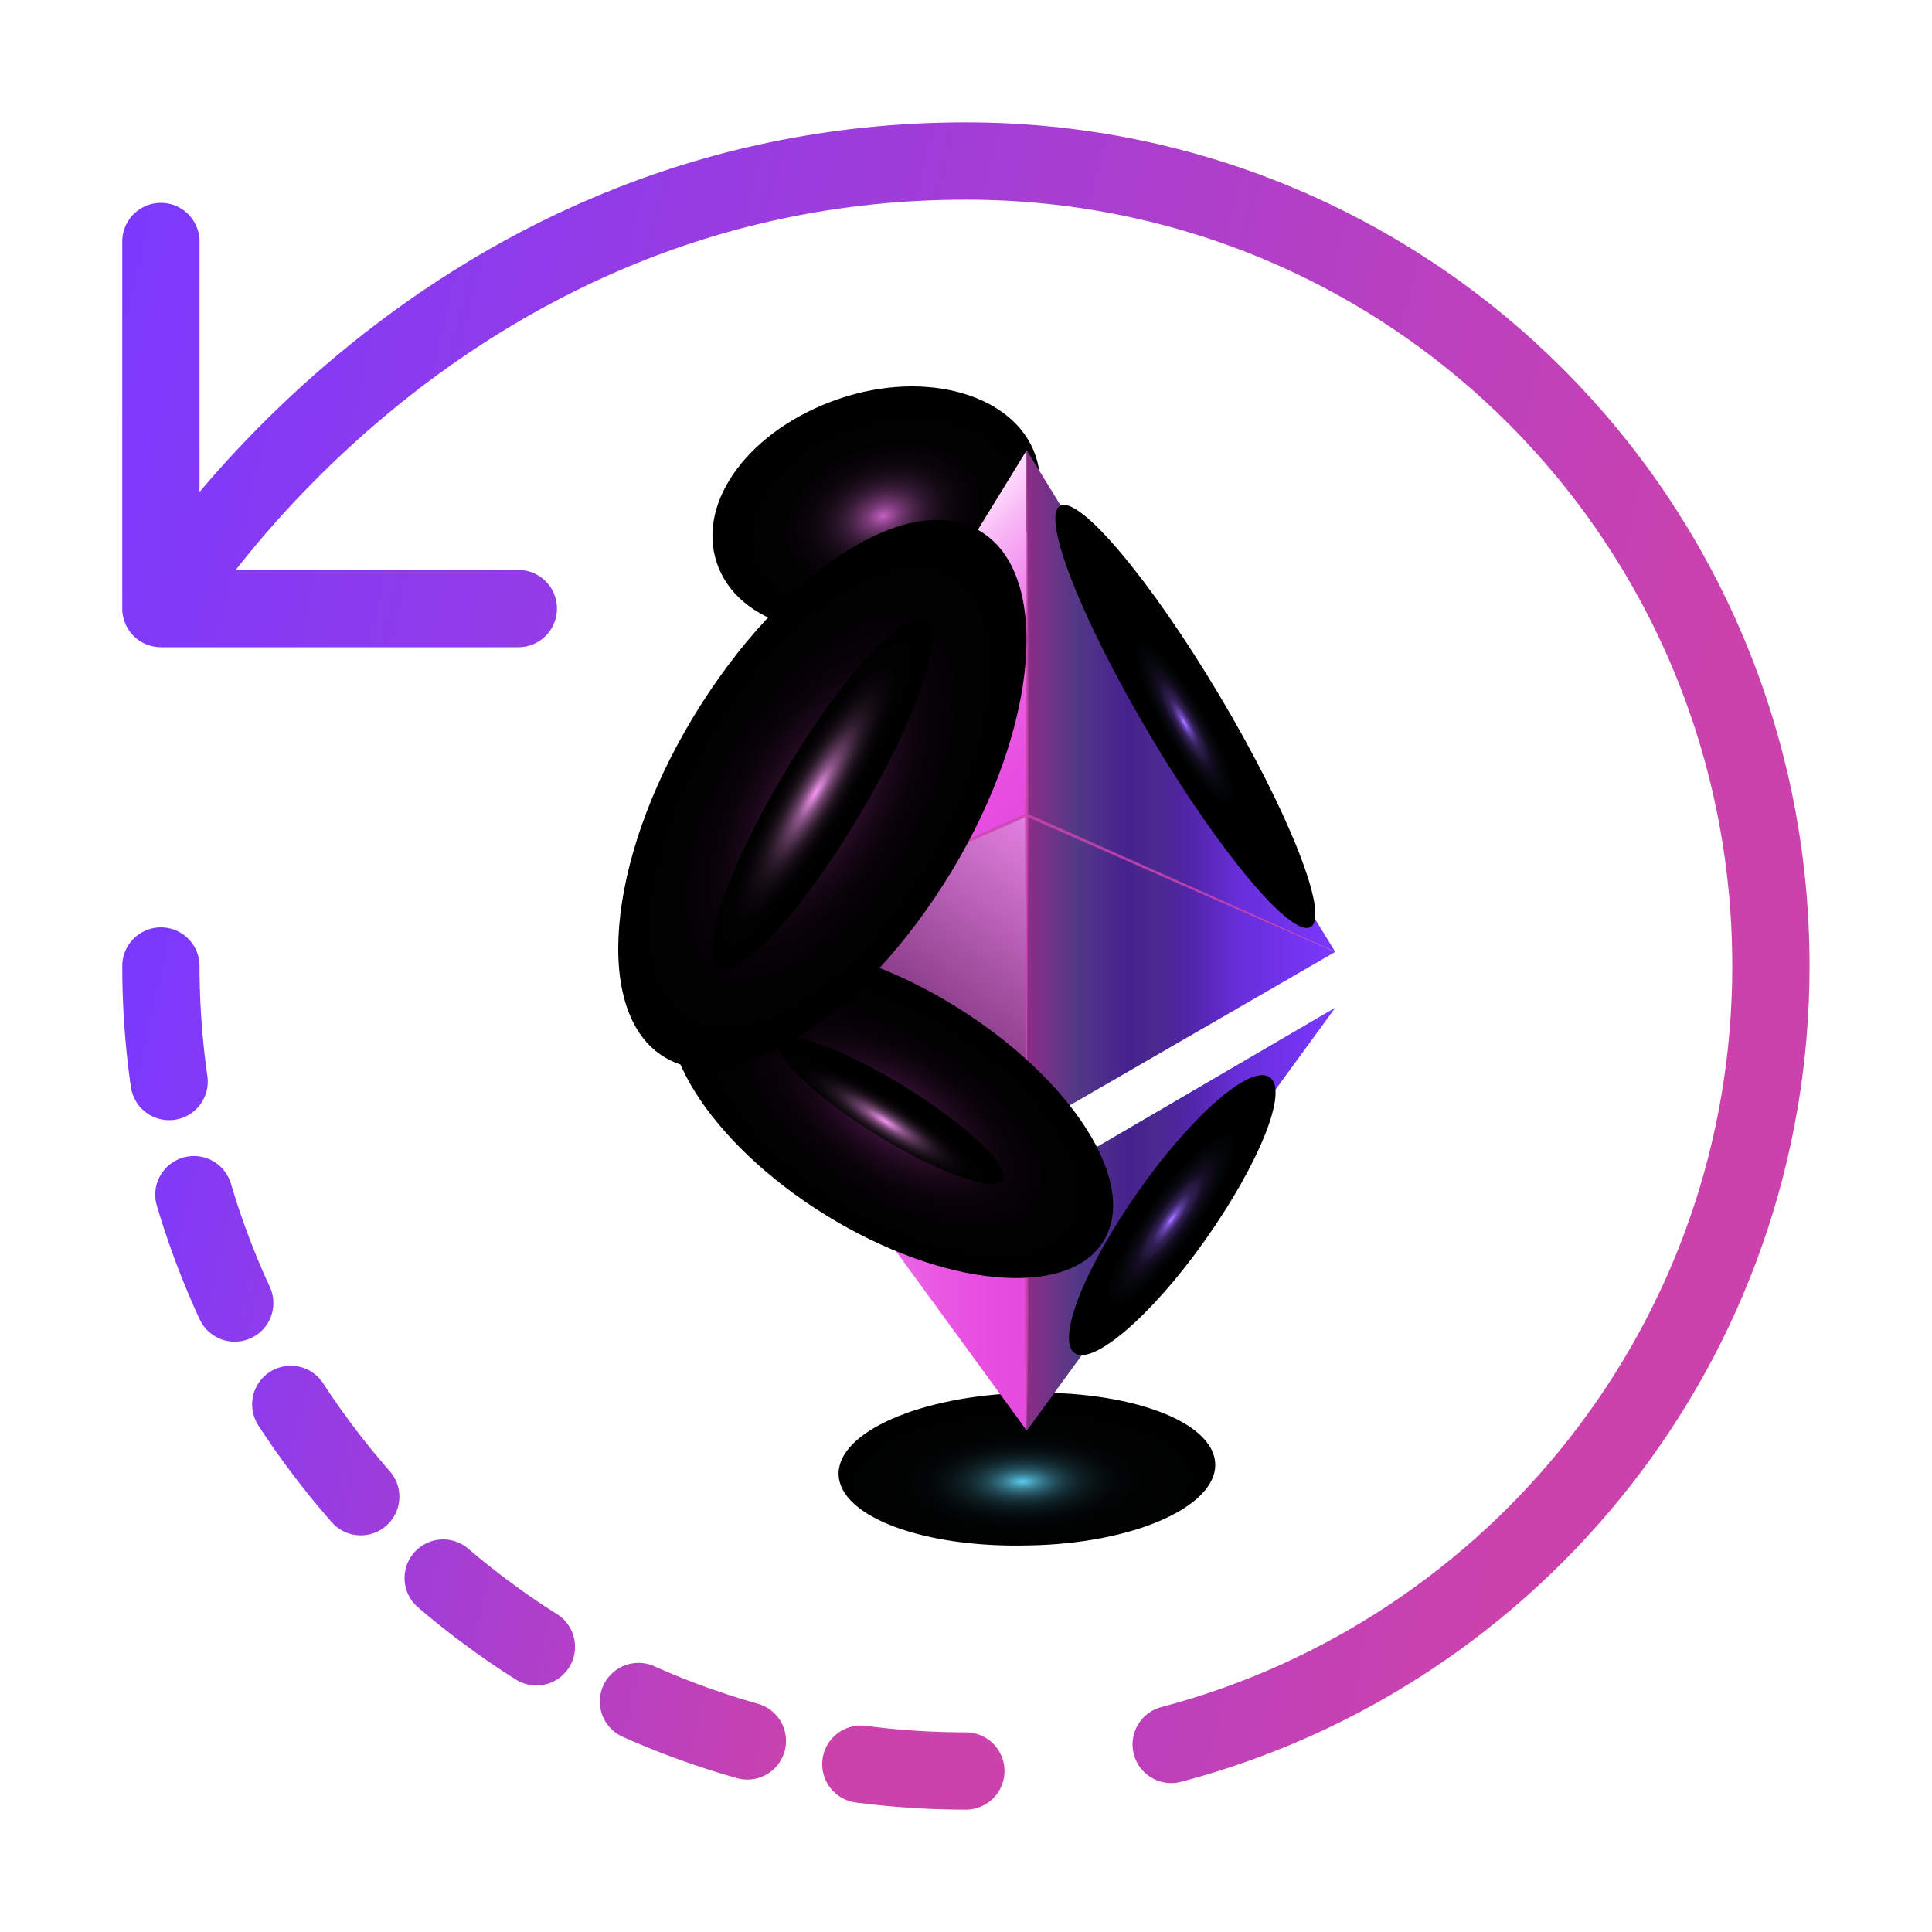 <svg width="50" height="50" viewBox="0 0 50 50" fill="none" xmlns="http://www.w3.org/2000/svg">
<path d="M30.31 45.146C39.247 42.792 45.831 34.667 45.831 25C45.831 13.5 36.581 4.167 24.997 4.167C11.102 4.167 4.164 15.75 4.164 15.75M4.164 15.75V6.25M4.164 15.75H8.352H13.414" stroke="url(#paint0_linear_302_12627)" stroke-width="2" stroke-linecap="round" stroke-linejoin="round"/>
<path d="M4.164 25C4.164 36.5 13.497 45.833 24.997 45.833" stroke="url(#paint1_linear_302_12627)" stroke-width="2" stroke-linecap="round" stroke-linejoin="round" stroke-dasharray="3 3"/>
<path style="mix-blend-mode:screen" d="M26.628 39.995C23.934 40.068 21.733 39.261 21.703 38.16C21.674 37.059 23.824 36.12 26.518 36.047C29.211 35.973 31.42 36.781 31.45 37.889C31.479 38.997 29.321 39.951 26.628 39.995Z" fill="url(#paint2_radial_302_12627)"/>
<path style="mix-blend-mode:screen" d="M26.8 11.792C27.335 13.362 25.926 15.263 23.644 16.034C21.362 16.804 19.087 16.173 18.551 14.566C18.015 12.959 19.431 11.102 21.706 10.324C23.982 9.546 26.264 10.221 26.8 11.792Z" fill="url(#paint3_radial_302_12627)"/>
<path d="M18.594 24.635L26.571 21.098V11.652L18.594 24.635Z" fill="url(#paint4_linear_302_12627)"/>
<path d="M18.594 24.635L26.571 29.251V21.098L18.594 24.635Z" fill="url(#paint5_linear_302_12627)"/>
<path d="M18.594 26.08L26.571 37.023V30.748L18.594 26.08Z" fill="url(#paint6_linear_302_12627)"/>
<path d="M34.555 24.634L26.57 21.097V11.651L34.555 24.634Z" fill="url(#paint7_linear_302_12627)"/>
<path d="M34.555 24.635L26.57 29.251V21.098L34.555 24.635Z" fill="url(#paint8_linear_302_12627)"/>
<path d="M34.555 26.08L26.57 37.023V30.748L34.555 26.08Z" fill="url(#paint9_linear_302_12627)"/>
<path d="M34.555 26.08L26.57 37.023V30.748L34.555 26.08Z" fill="url(#paint10_linear_302_12627)"/>
<g style="mix-blend-mode:screen" opacity="0.8">
<path d="M26.615 21.156C29.257 22.315 31.892 23.497 34.549 24.627C31.914 23.416 29.257 22.249 26.615 21.068C26.615 17.927 26.615 14.786 26.571 11.645C26.571 14.771 26.571 17.897 26.527 21.024V21.068L18.594 24.627L26.527 21.156L26.571 29.229L26.615 21.156Z" fill="#CB42AD"/>
</g>
<g style="mix-blend-mode:screen" opacity="0.8">
<path d="M26.567 30.74C26.509 32.834 26.509 34.928 26.567 37.022C26.626 34.923 26.626 32.829 26.567 30.74Z" fill="#CB42AD"/>
</g>
<path style="mix-blend-mode:screen" d="M27.433 13.091C27.925 12.804 29.774 14.999 31.565 18.008C33.356 21.017 34.412 23.695 33.921 23.989C33.429 24.282 31.58 22.081 29.789 19.072C27.998 16.063 26.941 13.384 27.433 13.091Z" fill="url(#paint11_radial_302_12627)"/>
<path style="mix-blend-mode:screen" d="M32.867 27.886C33.344 28.231 32.603 30.088 31.201 32.077C29.799 34.066 28.265 35.365 27.803 35.012C27.341 34.66 28.067 32.811 29.462 30.829C30.856 28.848 32.383 27.519 32.867 27.886Z" fill="url(#paint12_radial_302_12627)"/>
<path style="mix-blend-mode:screen" d="M28.543 32.142C27.618 33.61 24.411 33.324 21.38 31.452C18.349 29.581 16.639 26.843 17.564 25.354C18.488 23.864 21.695 24.165 24.726 26.044C27.757 27.922 29.504 30.652 28.543 32.142Z" fill="url(#paint13_radial_302_12627)"/>
<path style="mix-blend-mode:screen" d="M25.947 30.535C25.734 30.873 24.266 30.352 22.673 29.361C21.081 28.37 19.965 27.299 20.163 26.961C20.362 26.623 21.837 27.145 23.437 28.135C25.037 29.126 26.152 30.198 25.947 30.535Z" fill="url(#paint14_radial_302_12627)"/>
<path style="mix-blend-mode:screen" d="M17.207 27.365C15.351 26.264 15.666 22.316 17.941 18.558C20.216 14.8 23.504 12.643 25.361 13.743C27.218 14.844 26.895 18.8 24.627 22.55C22.359 26.3 19.057 28.473 17.207 27.365Z" fill="url(#paint15_radial_302_12627)"/>
<path style="mix-blend-mode:screen" d="M22.228 21.122C23.712 18.633 24.486 16.359 23.957 16.044C23.428 15.729 21.796 17.491 20.312 19.98C18.828 22.469 18.054 24.743 18.583 25.058C19.112 25.374 20.744 23.612 22.228 21.122Z" fill="url(#paint16_radial_302_12627)"/>
<defs>
<linearGradient id="paint0_linear_302_12627" x1="4.164" y1="0.752" x2="45.9" y2="10.658" gradientUnits="userSpaceOnUse">
<stop stop-color="#7B39FE"/>
<stop offset="1" stop-color="#CB42AD"/>
</linearGradient>
<linearGradient id="paint1_linear_302_12627" x1="4.164" y1="23.264" x2="25.069" y2="28.144" gradientUnits="userSpaceOnUse">
<stop stop-color="#7B39FE"/>
<stop offset="1" stop-color="#CB42AD"/>
</linearGradient>
<radialGradient id="paint2_radial_302_12627" cx="0" cy="0" r="1" gradientUnits="userSpaceOnUse" gradientTransform="translate(26.465 38.344) rotate(88.919) scale(1.98 4.858)">
<stop stop-color="#5BCAEB"/>
<stop offset="0.04" stop-color="#4DAAC6"/>
<stop offset="0.08" stop-color="#3D879D"/>
<stop offset="0.13" stop-color="#2E6677"/>
<stop offset="0.18" stop-color="#224A57"/>
<stop offset="0.24" stop-color="#17333B"/>
<stop offset="0.31" stop-color="#0E2025"/>
<stop offset="0.39" stop-color="#081214"/>
<stop offset="0.49" stop-color="#030709"/>
<stop offset="0.62" stop-color="#010202"/>
<stop offset="1"/>
</radialGradient>
<radialGradient id="paint3_radial_302_12627" cx="0" cy="0" r="1" gradientUnits="userSpaceOnUse" gradientTransform="translate(22.86 13.353) rotate(-18.616) scale(4.37 2.991)">
<stop stop-color="#C55FC3"/>
<stop offset="0.05" stop-color="#9C4B9A"/>
<stop offset="0.1" stop-color="#773976"/>
<stop offset="0.16" stop-color="#572A56"/>
<stop offset="0.22" stop-color="#3B1D3B"/>
<stop offset="0.29" stop-color="#251225"/>
<stop offset="0.37" stop-color="#140A14"/>
<stop offset="0.47" stop-color="#090409"/>
<stop offset="0.61" stop-color="#020102"/>
<stop offset="1"/>
</radialGradient>
<linearGradient id="paint4_linear_302_12627" x1="21.331" y1="16.892" x2="26.058" y2="21.611" gradientUnits="userSpaceOnUse">
<stop stop-color="#FFE0FE"/>
<stop offset="0.16" stop-color="#F8B5F5"/>
<stop offset="0.34" stop-color="#F18FEE"/>
<stop offset="0.51" stop-color="#EC71E8"/>
<stop offset="0.68" stop-color="#E95BE3"/>
<stop offset="0.85" stop-color="#E74EE1"/>
<stop offset="1" stop-color="#E64AE0"/>
</linearGradient>
<linearGradient id="paint5_linear_302_12627" x1="22.307" y1="27.328" x2="26.747" y2="21.222" gradientUnits="userSpaceOnUse">
<stop stop-color="#6B2569"/>
<stop offset="1" stop-color="#E381E1"/>
</linearGradient>
<linearGradient id="paint6_linear_302_12627" x1="18.594" y1="31.548" x2="26.571" y2="31.548" gradientUnits="userSpaceOnUse">
<stop stop-color="#FFE0FE"/>
<stop offset="0.16" stop-color="#F8B5F5"/>
<stop offset="0.34" stop-color="#F18FEE"/>
<stop offset="0.51" stop-color="#EC71E8"/>
<stop offset="0.68" stop-color="#E95BE3"/>
<stop offset="0.85" stop-color="#E74EE1"/>
<stop offset="1" stop-color="#E64AE0"/>
</linearGradient>
<linearGradient id="paint7_linear_302_12627" x1="26.57" y1="18.148" x2="34.548" y2="18.148" gradientUnits="userSpaceOnUse">
<stop stop-color="#8C2D88"/>
<stop offset="0.16" stop-color="#523986"/>
<stop offset="0.33" stop-color="#46218F"/>
<stop offset="0.41" stop-color="#4B298F"/>
<stop offset="0.52" stop-color="#5025A6"/>
<stop offset="0.69" stop-color="#682EDA"/>
<stop offset="0.91" stop-color="#7535F3"/>
<stop offset="1" stop-color="#7B39FE"/>
</linearGradient>
<linearGradient id="paint8_linear_302_12627" x1="26.57" y1="25.178" x2="34.548" y2="25.178" gradientUnits="userSpaceOnUse">
<stop stop-color="#8C2D88"/>
<stop offset="0.16" stop-color="#523986"/>
<stop offset="0.33" stop-color="#46218F"/>
<stop offset="0.41" stop-color="#4B298F"/>
<stop offset="0.52" stop-color="#5025A6"/>
<stop offset="0.69" stop-color="#682EDA"/>
<stop offset="0.91" stop-color="#7535F3"/>
<stop offset="1" stop-color="#7B39FE"/>
</linearGradient>
<linearGradient id="paint9_linear_302_12627" x1="26.556" y1="30.843" x2="33.498" y2="32.069" gradientUnits="userSpaceOnUse">
<stop stop-color="#993495"/>
<stop offset="0.07" stop-color="#8546A1"/>
<stop offset="0.3" stop-color="#4184CB"/>
<stop offset="0.4" stop-color="#279CDB"/>
<stop offset="0.43" stop-color="#30A3DE"/>
<stop offset="0.53" stop-color="#51BAEA"/>
<stop offset="0.64" stop-color="#6ACCF3"/>
<stop offset="0.75" stop-color="#7CD9FA"/>
<stop offset="0.87" stop-color="#87E1FE"/>
<stop offset="1" stop-color="#8AE3FF"/>
</linearGradient>
<linearGradient id="paint10_linear_302_12627" x1="26.57" y1="31.556" x2="34.548" y2="31.556" gradientUnits="userSpaceOnUse">
<stop stop-color="#8C2D88"/>
<stop offset="0.16" stop-color="#523986"/>
<stop offset="0.33" stop-color="#46218F"/>
<stop offset="0.41" stop-color="#4B298F"/>
<stop offset="0.52" stop-color="#5025A6"/>
<stop offset="0.69" stop-color="#682EDA"/>
<stop offset="0.91" stop-color="#7535F3"/>
<stop offset="1" stop-color="#7B39FE"/>
</linearGradient>
<radialGradient id="paint11_radial_302_12627" cx="0" cy="0" r="1" gradientUnits="userSpaceOnUse" gradientTransform="translate(30.654 18.706) rotate(-119.5) scale(3.878 0.879)">
<stop stop-color="#A375FF"/>
<stop offset="0.01" stop-color="#A679FF"/>
<stop offset="0.05" stop-color="#7A4FCE"/>
<stop offset="0.09" stop-color="#5F3EA0"/>
<stop offset="0.14" stop-color="#442C73"/>
<stop offset="0.19" stop-color="#2F1E50"/>
<stop offset="0.25" stop-color="#261940"/>
<stop offset="0.32" stop-color="#150E24"/>
<stop offset="0.4" stop-color="#0D0916"/>
<stop offset="0.49" stop-color="#030709"/>
<stop offset="0.63"/>
<stop offset="1"/>
</radialGradient>
<radialGradient id="paint12_radial_302_12627" cx="0" cy="0" r="1" gradientUnits="userSpaceOnUse" gradientTransform="translate(30.319 31.557) rotate(-54.605) scale(4.338 1.06)">
<stop stop-color="#A375FF"/>
<stop offset="0.01" stop-color="#A679FF"/>
<stop offset="0.05" stop-color="#7A4FCE"/>
<stop offset="0.09" stop-color="#5F3EA0"/>
<stop offset="0.14" stop-color="#442C73"/>
<stop offset="0.19" stop-color="#2F1E50"/>
<stop offset="0.25" stop-color="#261940"/>
<stop offset="0.32" stop-color="#150E24"/>
<stop offset="0.4" stop-color="#0D0916"/>
<stop offset="0.49" stop-color="#030709"/>
<stop offset="0.63"/>
<stop offset="1"/>
</radialGradient>
<radialGradient id="paint13_radial_302_12627" cx="0" cy="0" r="1" gradientUnits="userSpaceOnUse" gradientTransform="translate(23.138 28.88) rotate(31.809) scale(6.454 3.179)">
<stop stop-color="#73236F"/>
<stop offset="0.04" stop-color="#621E5F"/>
<stop offset="0.14" stop-color="#441542"/>
<stop offset="0.25" stop-color="#2B0D2A"/>
<stop offset="0.37" stop-color="#180717"/>
<stop offset="0.5" stop-color="#0A030A"/>
<stop offset="0.68" stop-color="#020102"/>
<stop offset="1"/>
</radialGradient>
<radialGradient id="paint14_radial_302_12627" cx="0" cy="0" r="1" gradientUnits="userSpaceOnUse" gradientTransform="translate(22.912 29.02) rotate(31.809) scale(3.398 0.73)">
<stop stop-color="#FC9AF7"/>
<stop offset="0.03" stop-color="#E189DC"/>
<stop offset="0.1" stop-color="#B26DAF"/>
<stop offset="0.16" stop-color="#885385"/>
<stop offset="0.24" stop-color="#633C61"/>
<stop offset="0.32" stop-color="#442A43"/>
<stop offset="0.4" stop-color="#2B1A2A"/>
<stop offset="0.49" stop-color="#180F17"/>
<stop offset="0.6" stop-color="#0A060A"/>
<stop offset="0.74" stop-color="#020102"/>
<stop offset="1"/>
</radialGradient>
<radialGradient id="paint15_radial_302_12627" cx="0" cy="0" r="1" gradientUnits="userSpaceOnUse" gradientTransform="translate(21.224 20.672) rotate(120.7) scale(7.934 3.92)">
<stop stop-color="#73236F"/>
<stop offset="0.04" stop-color="#621E5F"/>
<stop offset="0.14" stop-color="#441542"/>
<stop offset="0.25" stop-color="#2B0D2A"/>
<stop offset="0.37" stop-color="#180717"/>
<stop offset="0.5" stop-color="#0A030A"/>
<stop offset="0.68" stop-color="#020102"/>
<stop offset="1"/>
</radialGradient>
<radialGradient id="paint16_radial_302_12627" cx="0" cy="0" r="1" gradientUnits="userSpaceOnUse" gradientTransform="translate(21.109 20.509) rotate(120.8) scale(5.242 1.127)">
<stop stop-color="#FC9AF7"/>
<stop offset="0.03" stop-color="#E189DC"/>
<stop offset="0.1" stop-color="#B26DAF"/>
<stop offset="0.16" stop-color="#885385"/>
<stop offset="0.24" stop-color="#633C61"/>
<stop offset="0.32" stop-color="#442A43"/>
<stop offset="0.4" stop-color="#2B1A2A"/>
<stop offset="0.49" stop-color="#180F17"/>
<stop offset="0.6" stop-color="#0A060A"/>
<stop offset="0.74" stop-color="#020102"/>
<stop offset="1"/>
</radialGradient>
</defs>
</svg>
